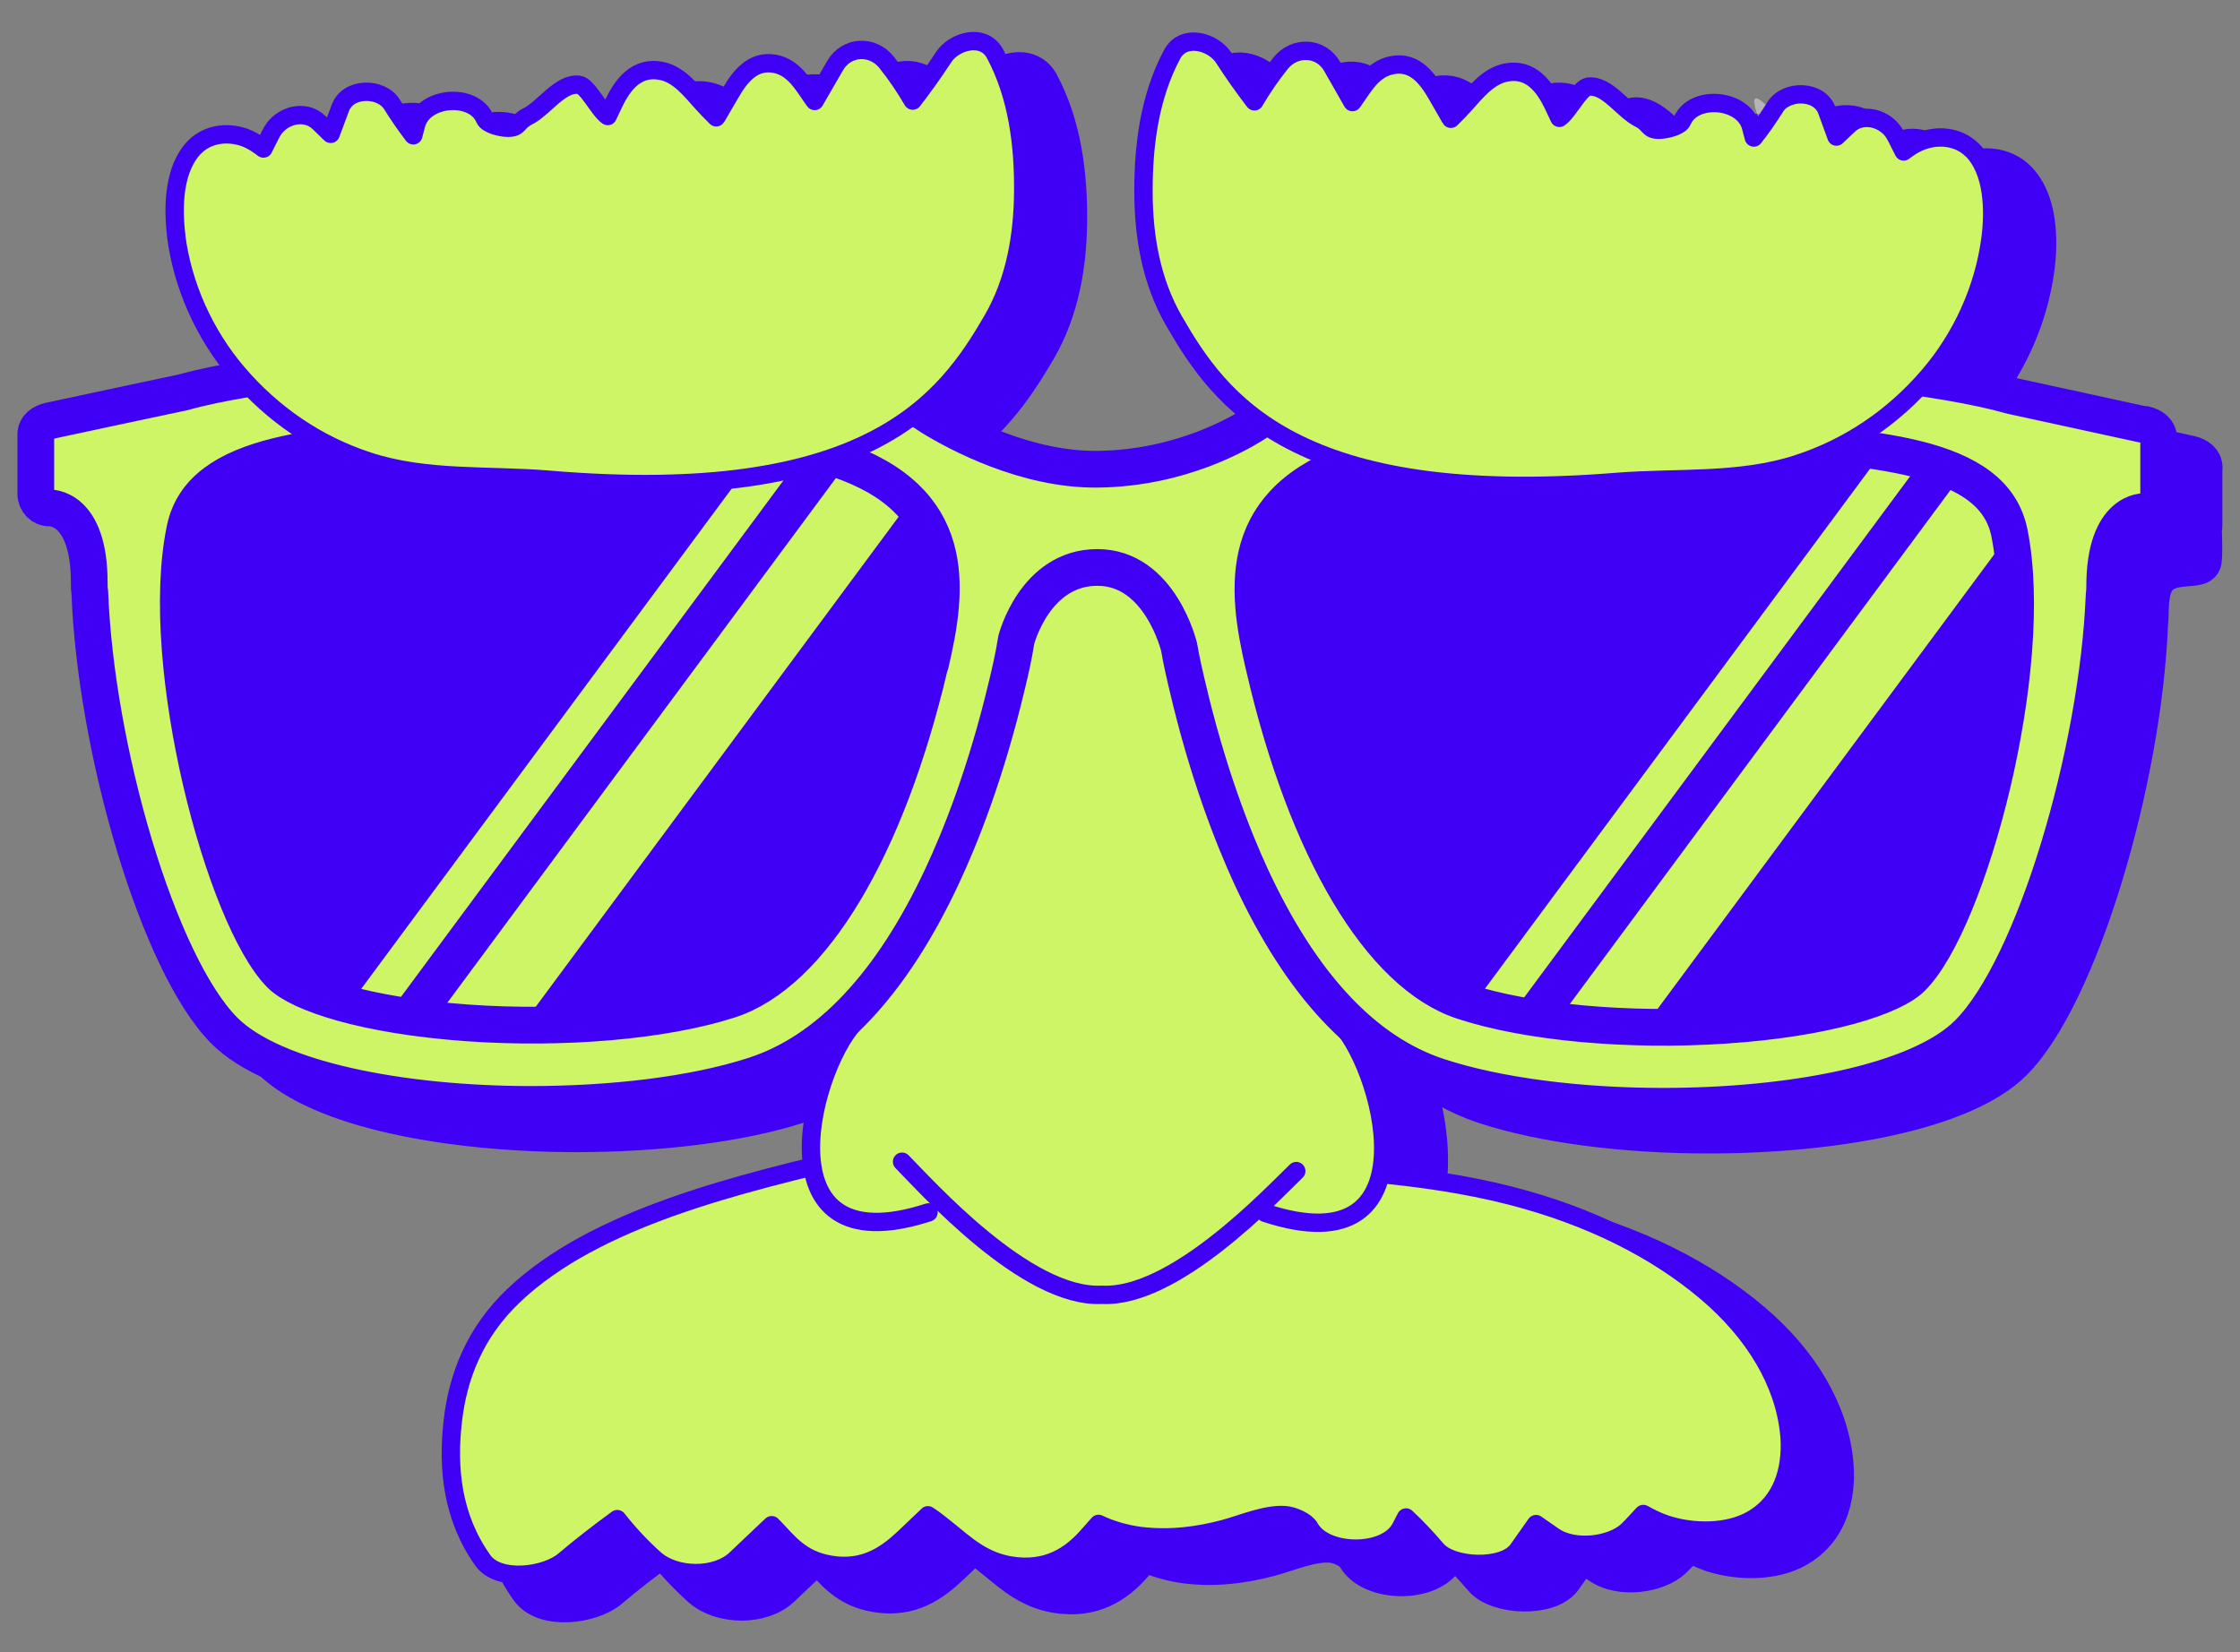<?xml version="1.0" encoding="UTF-8"?><svg id="uuid-e9de6485-c7ce-41ab-8eda-28943fc66203" xmlns="http://www.w3.org/2000/svg" viewBox="0 0 122 90"><rect x="0" y="0" width="122" height="90" fill="#808080" stroke="none"/><path d="M120.05,25.49c0-.42-.33-.66-.75-.76s-7.26-1.58-7.26-1.58c0,0,0,0,0,0-1.26-.36-2.87-.67-4.63-.94.03-.04.07-.07.11-.11,1.82-2.11,3.02-4.76,3.38-7.49.2-1.52.17-3.67-1-4.85-.76-.76-1.92-.85-2.88-.44-.31.13-.59.32-.85.52-.17-.32-.32-.66-.48-.94-.48-.85-1.75-1.24-2.53-.49l-.65.62c-.18-.47-.35-.95-.53-1.43-.42-1.13-2.22-1.13-2.81-.19-.05.08-.11.16-.17.24-.72-.79-1.12-.99-.93-.25.07.28.21.64.38,1.03-.15.21-.29.44-.45.65-.05-.19-.1-.38-.15-.57-.4-1.56-3.13-1.79-3.75-.34-.14.32-.9.48-1.23.49-.66.01-.48-.31-1.1-.62-.9-.45-1.76-1.85-2.78-1.73-.47.06-1.11,1.39-1.58,1.7-.11-.24-.23-.48-.34-.72-.49-1.02-1.24-2-2.56-1.75-.97.19-1.63,1.05-2.25,1.73-.23.26-.47.51-.72.75-.01.01-.03.02-.04.04-.01-.02-.02-.04-.04-.06l-.7-1.22c-.52-.9-1.22-1.88-2.46-1.64-1.04.2-1.53,1.12-2.08,1.9l-.08.11c-.37-.64-.73-1.28-1.1-1.93-.62-1.09-2.04-1.14-2.81-.19-.53.66-1.01,1.35-1.43,2.08-.59-.77-1.15-1.56-1.67-2.37-.58-.89-2.19-1.35-2.81-.19-1.22,2.28-1.57,4.93-1.56,7.49,0,2.41.42,4.87,1.65,7.01,1.02,1.77,2.3,3.79,4.63,5.46-.01.01-.03.02-.05.03-.93.62-4.2,2.55-8.75,2.6-3.92.04-7.65-1.98-9.05-2.84-.18-.12-.37-.25-.57-.37,0,0-.01,0-.01,0h0s-.01,0-.02,0c1.89-1.55,3.02-3.31,3.94-4.89,1.24-2.13,1.66-4.59,1.68-7,.02-2.56-.31-5.21-1.53-7.5-.62-1.17-2.23-.71-2.81.18-.53.81-1.09,1.6-1.68,2.36-.42-.72-.89-1.42-1.42-2.08-.76-.96-2.18-.91-2.81.18-.37.64-.74,1.28-1.11,1.92l-.08-.11c-.55-.78-1.04-1.7-2.07-1.91-1.23-.24-1.94.73-2.46,1.63l-.71,1.22s-.02.04-.04.06c-.01-.01-.03-.02-.04-.04-.25-.24-.49-.5-.72-.75-.62-.68-1.27-1.55-2.24-1.74-1.32-.26-2.08.72-2.57,1.74-.11.24-.23.48-.34.72-.47-.31-1.1-1.65-1.57-1.7-1.01-.13-1.89,1.27-2.79,1.72-.62.31-.43.63-1.1.62-.33,0-1.09-.17-1.23-.49-.61-1.45-3.35-1.23-3.75.33-.05.19-.1.38-.15.57-.41-.54-.8-1.1-1.16-1.68-.59-.95-2.39-.95-2.81.18-.18.47-.35.95-.53,1.42l-.64-.62c-.78-.75-2.05-.37-2.54.48-.16.28-.31.61-.48.94-.26-.2-.54-.39-.85-.53-.96-.41-2.12-.32-2.88.43-1.18,1.17-1.21,3.32-1.02,4.84.35,2.74,1.54,5.39,3.35,7.51.1.11.2.22.3.33-1.22.21-2.34.44-3.27.7,0,0,0,0,0,0,0,0-6.84,1.45-7.27,1.55s-.76.34-.76.75v3.24c0,.42.33.76.75.76,0,0,2.17-.12,2.16,4.09,0,.18,0,.33.03.47.31,8.54,3.72,20.29,7.33,23.91,2.68,2.69,9.69,4.01,16.65,4.02,4.47,0,8.92-.52,12.19-1.58,1.59-.51,3.09-1.41,4.5-2.65-1.03,2.81-1.53,6.08-1.48,7.65-6.21,1.51-12.3,3.4-16.07,6.96-2.16,2.04-3.07,4.47-3.34,6.87-.29,2.55-.04,5.22,1.64,7.58.86,1.21,3.44.86,4.44,0,.91-.77,1.88-1.52,2.88-2.25.59.75,1.26,1.48,2.03,2.17,1.1,1,3.34,1.05,4.44,0,.65-.61,1.29-1.23,1.94-1.84l.11.11c.78.81,1.46,1.77,3.07,2.04,1.91.33,3.12-.6,4.04-1.46l1.23-1.17s.04-.04.06-.06c.02.01.04.03.06.04.38.25.71.53,1.05.8.9.72,1.84,1.63,3.35,1.89,2.05.35,3.34-.58,4.22-1.57.2-.23.41-.46.61-.69.7.34,1.56.57,2.29.66,1.58.19,3.1,0,4.56-.39,1-.27,2.23-.81,3.28-.75.51.03,1.19.36,1.37.69.81,1.49,4.16,1.54,4.96,0,.1-.19.19-.37.29-.56.6.56,1.15,1.15,1.66,1.75.83.98,3.67,1.1,4.44,0,.33-.46.65-.92.98-1.39l.95.66c1.15.8,3.19.5,4.04-.31.28-.27.56-.59.85-.9.39.22.82.43,1.28.58,1.47.47,3.31.46,4.58-.24,1.97-1.09,2.24-3.23,2.09-4.76-.27-2.76-1.88-5.48-4.52-7.71-2.77-2.34-6.37-4.15-10.71-5.26-2.26-.58-4.63-.93-7.03-1.16.1-.45.15-.94.15-1.45.17-1.96-.27-4.24-1.05-6.14,1.27,1.05,2.62,1.82,4.04,2.29,3.26,1.07,7.71,1.62,12.18,1.62,6.96.01,13.98-1.28,16.66-3.96,3.62-3.6,7.08-15.33,7.42-23.88.02-.13.03-.29.03-.47,0-.32.02-.61.04-.88,0-.02.02-.03.02-.06.23-2.38,2.7-1.19,2.83-2.01.05-.34.04-.99.01-1.76,0-.04.03-.08.03-.13v-3.24Z" fill="#4000f5" stroke="#4000f5" stroke-linejoin="round" stroke-width="2"/><rect x="71.38" y="38.58" width="42.63" height="2" transform="translate(5.72 90.52) rotate(-53.48)" fill="#cef565"/><rect x="77.53" y="39.51" width="40.45" height="4" transform="translate(6.22 95.36) rotate(-53.48)" fill="#cef565"/><rect x="9.5" y="39.5" width="42.63" height="2" transform="translate(-20.07 41.16) rotate(-53.48)" fill="#cef565"/><rect x="16.59" y="39.96" width="39.27" height="4" transform="translate(-19.05 46.1) rotate(-53.48)" fill="#cef565"/><path d="M95.58,5.82c.72,2.84,7.59,12.74,6.5,15.54-1.09,2.79,4.08,3.51,2.38-1.96-1.7-5.47-9.59-16.42-8.87-13.58Z" fill="#eaebef" opacity=".5"/><path d="M97.45,78.09c-.27-2.76-1.88-5.48-4.51-7.71-2.77-2.34-6.37-4.15-10.71-5.26-4.83-1.23-10.17-1.46-15.33-1.65-5.7-.21-11.41-.28-17.12-.21-.65-.41-1.62-.63-2.5-.43-7.25,1.67-14.87,3.54-19.28,7.72-2.16,2.04-3.07,4.47-3.34,6.87-.29,2.55-.04,5.22,1.64,7.58.86,1.21,3.44.86,4.44,0,.91-.77,1.88-1.52,2.88-2.25.59.75,1.26,1.48,2.03,2.17,1.11,1,3.34,1.05,4.44,0,.65-.61,1.29-1.23,1.94-1.84.04.04.07.08.11.11.78.81,1.46,1.77,3.07,2.04,1.91.33,3.12-.6,4.04-1.46l1.23-1.17s.04-.04.06-.06c.02.01.04.03.06.04.38.25.71.53,1.05.8.9.72,1.84,1.63,3.35,1.89,2.05.35,3.34-.58,4.22-1.57.2-.23.41-.46.61-.69.7.34,1.56.57,2.29.66,1.58.19,3.1,0,4.56-.39,1-.27,2.23-.81,3.28-.75.51.03,1.19.36,1.37.69.81,1.49,4.16,1.54,4.96,0,.1-.19.19-.37.29-.56.6.56,1.15,1.15,1.66,1.75.83.98,3.67,1.1,4.44,0,.33-.46.65-.92.98-1.39.32.22.63.44.95.66,1.15.8,3.19.5,4.04-.31.28-.27.56-.59.85-.9.39.22.82.43,1.28.58,1.47.47,3.31.46,4.58-.24,1.97-1.09,2.24-3.23,2.09-4.76Z" fill="#cef565" stroke="#4000f5" stroke-linejoin="round"/><path d="M72,52.95c-1.34-1.04-6.67-7.75-4.53-23.79.54-4.06-15.34-1.25-14.97-.03,2.06,6.74-2.41,21.45-3.83,22.2-3.5,1.83-5.05,11.6-4.5,13.01.83,2.11,5.63,3.05,7.73,1.71,1.29,1.18,2,4.07,7.28,4.37s9.18-3.58,10.04-4.38c0,0,0,0,.01,0,1.41.58,3.16,1.17,4.49.1,3.24-2.61,1.21-10.95-1.72-13.22Z" fill="#cef565"/><path d="M46.78,55.45c-2.55,2.25-5.67,13.67,3.79,10.59" fill="none" stroke="#4000f5" stroke-linecap="round" stroke-linejoin="round"/><path d="M68.92,66.07c9.45,3.12,6.37-8.31,3.83-10.57" fill="none" stroke="#4000f5" stroke-linecap="round" stroke-linejoin="round"/><path d="M49.13,63.28c1.29,1.3,6.76,7.46,10.88,7.25,3.94.21,9.2-5.4,10.59-6.74" fill="none" stroke="#4000f5" stroke-linecap="round" stroke-linejoin="round"/><path d="M116.81,23.14c-.43-.09-7.26-1.58-7.26-1.58,0,0,0,0,0,0-3.85-1.1-11.05-1.76-15.35-2-4.48-.25-15.57-.62-21.6,1.38-1.52.5-2.77,1.13-3.81,1.83h0s-.01,0-.03.02c-.08.06-.16.11-.24.17-.93.62-4.2,2.55-8.75,2.6-3.92.04-7.65-1.98-9.05-2.84-.18-.12-.37-.25-.57-.37,0,0-.01,0-.01,0h0c-.91-.55-1.97-1.04-3.2-1.46-6.03-2.02-17.11-1.7-21.6-1.46-4.3.22-11.5.86-15.36,1.94,0,0,0,0,0,0,0,0-6.84,1.45-7.27,1.55-.43.09-.76.34-.76.75v3.24c0,.42.33.76.75.76,0,0,2.17-.12,2.16,4.09,0,.18,0,.33.03.47.31,8.54,3.72,20.29,7.33,23.91,2.68,2.69,9.69,4.01,16.65,4.02,4.47,0,8.92-.52,12.19-1.58,4.04-1.3,7.49-4.95,10.25-10.85.99-2.11,2.4-5.63,3.54-10.45l.03-.12c.14-.6.33-1.39.47-2.3h0s1-3.95,4.42-3.95,4.45,4.34,4.45,4.34h0c.13.75.28,1.41.4,1.92l.03.12c1.12,4.82,2.52,8.35,3.49,10.46,2.74,5.91,6.17,9.57,10.2,10.89,3.26,1.07,7.71,1.62,12.18,1.62,6.96.01,13.98-1.28,16.66-3.96,3.62-3.6,7.08-15.33,7.42-23.88.02-.13.03-.29.03-.47,0-4.21,2.18-4.08,2.18-4.08.42,0,.76-.34.76-.75v-3.24c0-.42-.32-.66-.75-.76ZM50.66,36.17l-.03.12c-2.34,9.93-6.42,16.73-10.91,18.18-3.53,1.14-8.99,1.62-14.24,1.25-5.63-.4-9.18-1.61-10.2-2.63-3.07-3.08-6.74-16.89-5.21-24.26.88-4.26,7.28-4.66,15.61-5.08,8.78-.45,16.22.02,19.9,1.25,6.61,2.22,6.1,6.94,5.09,11.19ZM104.13,53.26c-1.02,1.02-4.58,2.22-10.21,2.59-5.25.35-10.71-.15-14.24-1.31-4.49-1.47-8.54-8.28-10.83-18.22l-.03-.12c-.99-4.25-1.48-8.97,5.14-11.16,3.68-1.22,11.12-1.66,19.9-1.17,8.32.46,14.72.88,15.58,5.15,1.49,7.38-2.23,21.17-5.31,24.24Z" fill="#cef565" stroke="#4000f5" stroke-linejoin="round" stroke-width="2"/><path d="M9.59,12.82c.35,2.74,1.54,5.39,3.35,7.51,1.9,2.22,4.3,3.88,7.12,4.8,3.14,1.03,6.55.73,9.81,1,17.52,1.49,21.65-4.34,24.18-8.69,1.24-2.13,1.66-4.59,1.68-7,.02-2.56-.31-5.21-1.53-7.5-.62-1.17-2.23-.71-2.81.18-.53.81-1.09,1.6-1.68,2.36-.42-.72-.89-1.42-1.42-2.08-.76-.96-2.18-.91-2.81.18-.37.64-.74,1.28-1.11,1.92-.03-.04-.05-.07-.08-.11-.55-.78-1.04-1.7-2.07-1.91-1.23-.24-1.94.73-2.46,1.63l-.71,1.22s-.02.04-.04.06c-.01-.01-.03-.02-.04-.04-.25-.24-.49-.5-.72-.75-.62-.68-1.27-1.55-2.24-1.74-1.32-.26-2.08.72-2.57,1.74-.11.24-.23.48-.34.72-.47-.31-1.1-1.65-1.57-1.7-1.01-.13-1.89,1.27-2.79,1.72-.62.31-.43.63-1.1.62-.33,0-1.09-.17-1.23-.49-.61-1.45-3.35-1.23-3.75.33-.05.19-.1.38-.15.57-.41-.54-.8-1.1-1.16-1.68-.59-.95-2.39-.95-2.81.18-.18.47-.35.95-.53,1.42-.21-.21-.43-.41-.64-.62-.78-.75-2.05-.37-2.54.48-.16.28-.31.61-.48.94-.26-.2-.54-.39-.85-.53-.96-.41-2.12-.32-2.88.43-1.18,1.17-1.21,3.32-1.02,4.84Z" fill="#cef565" stroke="#4000f5" stroke-linejoin="round"/><path d="M107.41,8.17c-.76-.76-1.92-.85-2.88-.44-.31.13-.59.32-.85.52-.17-.32-.32-.66-.48-.94-.48-.85-1.75-1.24-2.53-.49-.22.21-.43.41-.65.62-.17-.48-.35-.95-.52-1.43-.42-1.13-2.22-1.13-2.81-.19-.36.58-.75,1.14-1.17,1.67-.05-.19-.1-.38-.15-.57-.4-1.56-3.13-1.79-3.75-.34-.14.32-.9.48-1.23.49-.66.01-.48-.31-1.1-.62-.9-.45-1.76-1.85-2.78-1.73-.47.06-1.11,1.39-1.58,1.7-.11-.24-.23-.48-.34-.72-.49-1.02-1.24-2-2.56-1.75-.97.19-1.63,1.05-2.25,1.73-.23.26-.47.51-.72.75-.01.01-.03.02-.04.04-.01-.02-.02-.04-.04-.06l-.7-1.22c-.52-.9-1.22-1.88-2.46-1.64-1.04.2-1.53,1.12-2.08,1.9-.03.04-.05.07-.08.11-.37-.64-.73-1.28-1.1-1.93-.62-1.09-2.04-1.14-2.81-.19-.53.66-1,1.35-1.43,2.08-.59-.77-1.15-1.56-1.67-2.37-.58-.89-2.19-1.35-2.81-.19-1.22,2.28-1.57,4.93-1.56,7.49,0,2.41.42,4.87,1.65,7.01,2.51,4.36,6.61,10.21,24.14,8.79,3.27-.26,6.68.05,9.82-.97,2.82-.91,5.23-2.56,7.14-4.78,1.82-2.11,3.02-4.76,3.38-7.49.2-1.52.17-3.67-1-4.85Z" fill="#cef565" stroke="#4000f5" stroke-linejoin="round"/></svg>